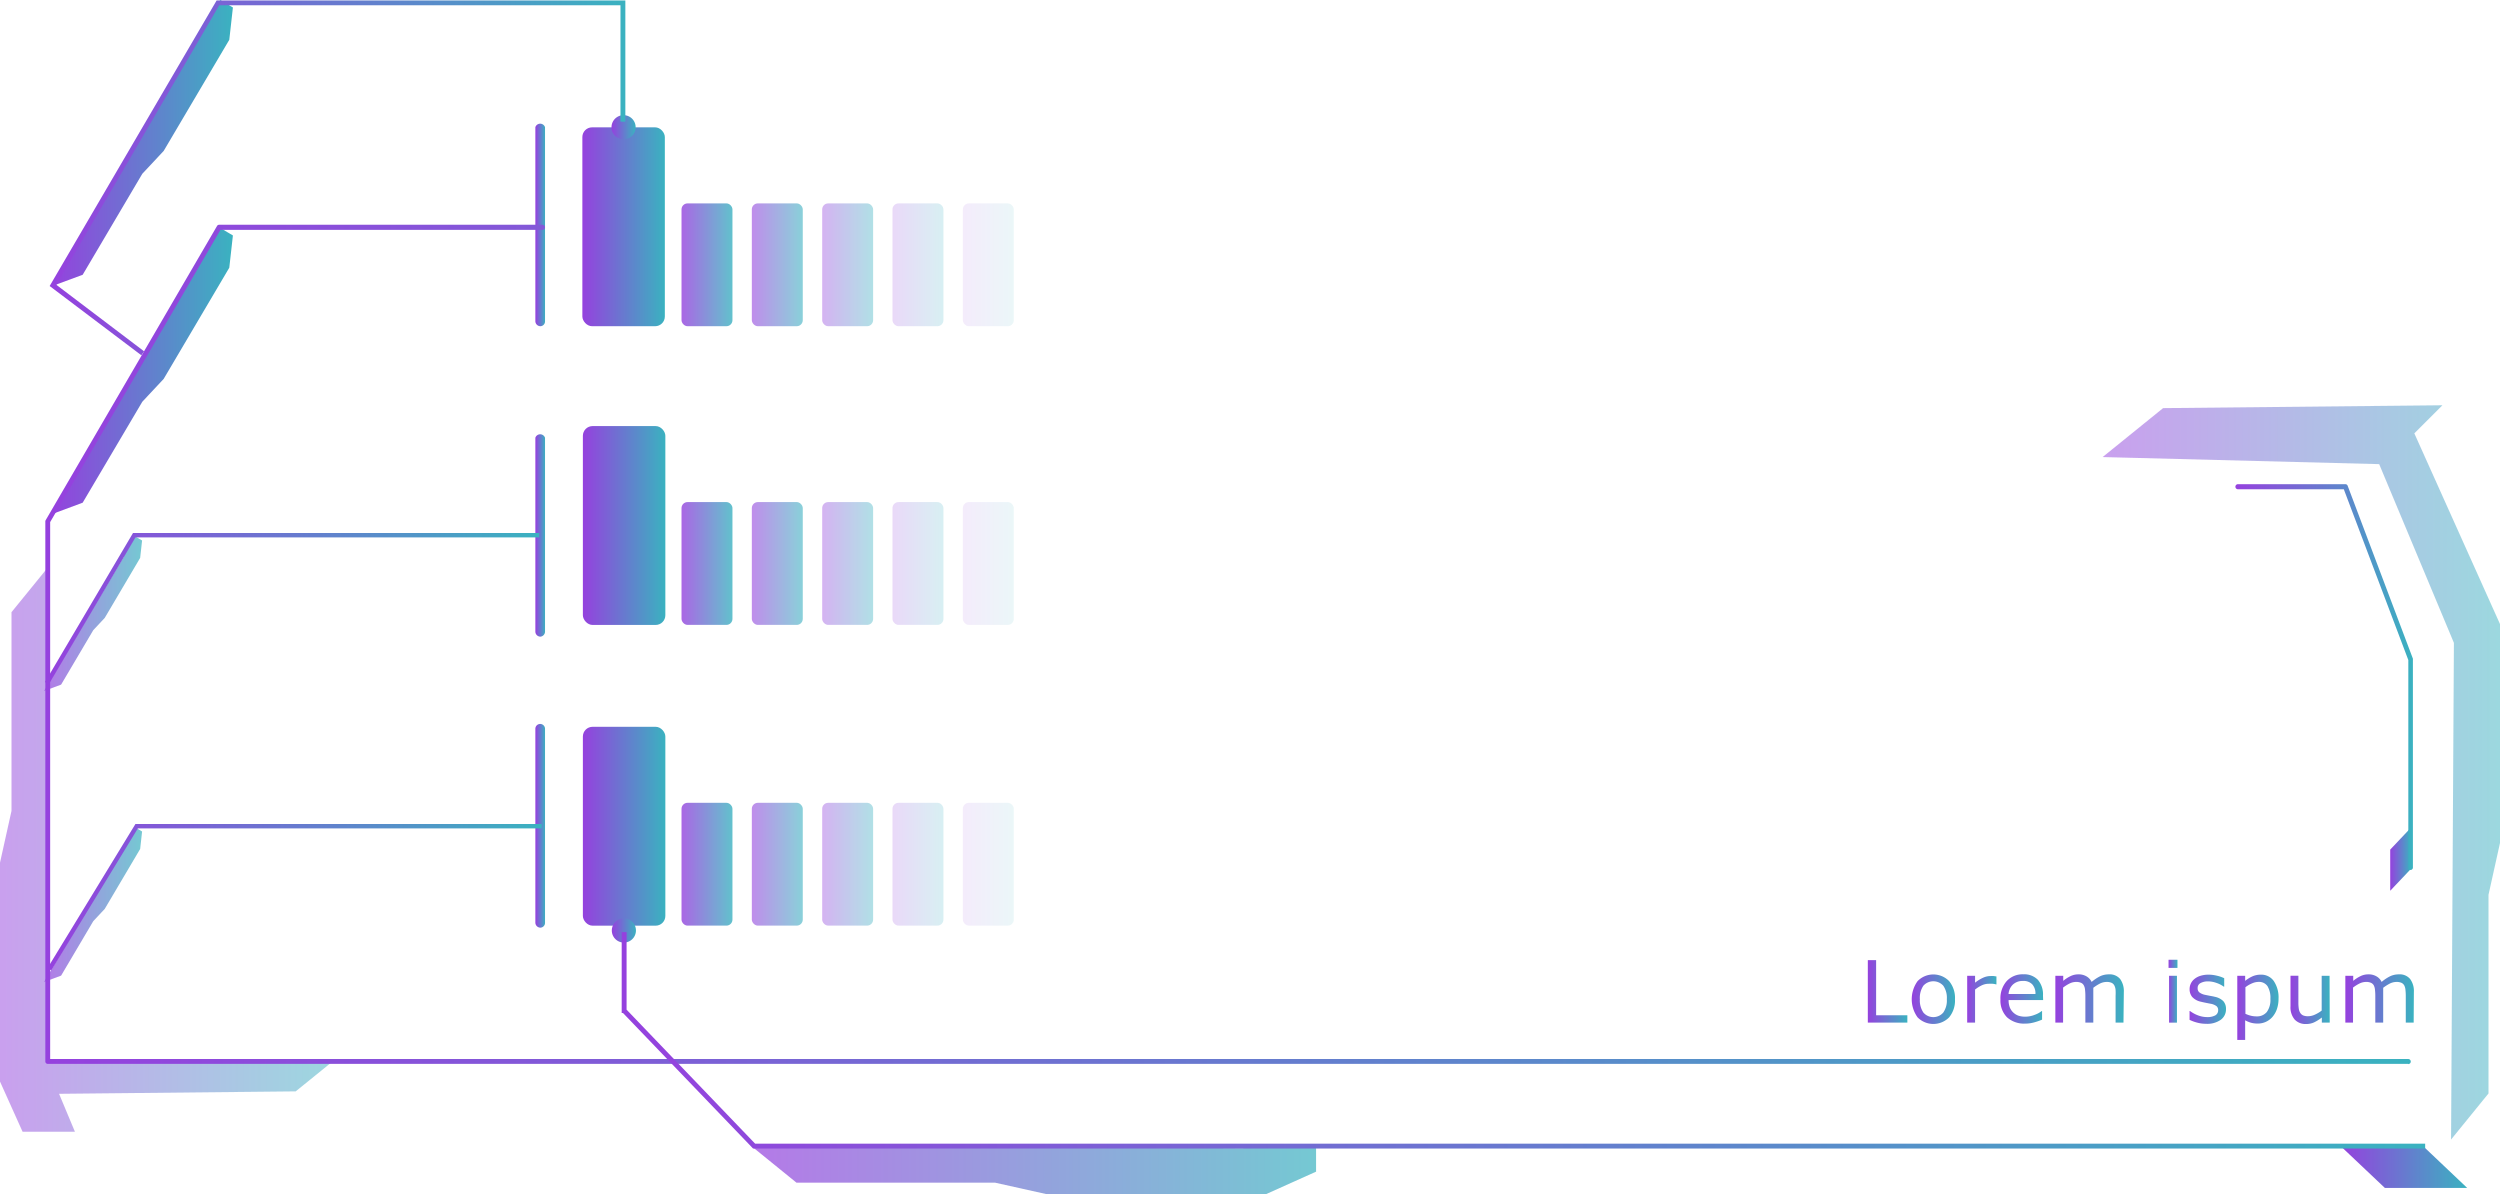 <svg xmlns="http://www.w3.org/2000/svg" xmlns:xlink="http://www.w3.org/1999/xlink" viewBox="0 0 491.4 234.74"><defs><style>.cls-1,.cls-2{opacity:0.5;}.cls-1{fill:url(#New_Gradient_Swatch_2);}.cls-2{fill:url(#New_Gradient_Swatch_2-2);}.cls-3,.cls-5,.cls-6{opacity:0.7;}.cls-3{fill:url(#New_Gradient_Swatch_2-3);}.cls-4{fill:url(#New_Gradient_Swatch_2-4);}.cls-5{fill:url(#New_Gradient_Swatch_2-5);}.cls-6{fill:url(#New_Gradient_Swatch_2-6);}.cls-7{fill:url(#New_Gradient_Swatch_2-7);}.cls-8{fill:url(#New_Gradient_Swatch_2-8);}.cls-9{fill:url(#New_Gradient_Swatch_2-9);}.cls-10{fill:url(#New_Gradient_Swatch_2-10);}.cls-11{fill:url(#New_Gradient_Swatch_2-11);}.cls-12{fill:url(#New_Gradient_Swatch_2-12);}.cls-13{fill:url(#New_Gradient_Swatch_2-13);}.cls-14{fill:url(#New_Gradient_Swatch_2-14);}.cls-15{fill:url(#New_Gradient_Swatch_2-15);}.cls-16{fill:url(#New_Gradient_Swatch_2-16);}.cls-17{fill:url(#New_Gradient_Swatch_2-17);}.cls-18{fill:url(#New_Gradient_Swatch_2-18);}.cls-19{fill:url(#New_Gradient_Swatch_2-19);}.cls-20{fill:url(#New_Gradient_Swatch_2-20);}.cls-21{fill:url(#New_Gradient_Swatch_2-21);}.cls-22,.cls-27,.cls-32{opacity:0.8;}.cls-22{fill:url(#New_Gradient_Swatch_2-22);}.cls-23,.cls-28,.cls-33{opacity:0.6;}.cls-23{fill:url(#New_Gradient_Swatch_2-23);}.cls-24,.cls-29,.cls-34{opacity:0.4;}.cls-24{fill:url(#New_Gradient_Swatch_2-24);}.cls-25,.cls-30,.cls-35{opacity:0.2;}.cls-25{fill:url(#New_Gradient_Swatch_2-25);}.cls-26,.cls-31,.cls-36{opacity:0.1;}.cls-26{fill:url(#New_Gradient_Swatch_2-26);}.cls-27{fill:url(#New_Gradient_Swatch_2-27);}.cls-28{fill:url(#New_Gradient_Swatch_2-28);}.cls-29{fill:url(#New_Gradient_Swatch_2-29);}.cls-30{fill:url(#New_Gradient_Swatch_2-30);}.cls-31{fill:url(#New_Gradient_Swatch_2-31);}.cls-32{fill:url(#New_Gradient_Swatch_2-32);}.cls-33{fill:url(#New_Gradient_Swatch_2-33);}.cls-34{fill:url(#New_Gradient_Swatch_2-34);}.cls-35{fill:url(#New_Gradient_Swatch_2-35);}.cls-36{fill:url(#New_Gradient_Swatch_2-36);}.cls-37{fill:url(#New_Gradient_Swatch_2-37);}.cls-38{fill:url(#New_Gradient_Swatch_2-38);}.cls-39{fill:url(#New_Gradient_Swatch_2-39);}.cls-40{fill:url(#New_Gradient_Swatch_2-40);}.cls-41{fill:url(#New_Gradient_Swatch_2-41);}.cls-42{fill:url(#New_Gradient_Swatch_2-42);}.cls-43{fill:url(#New_Gradient_Swatch_2-43);}.cls-44{fill:url(#New_Gradient_Swatch_2-44);}.cls-45{fill:url(#New_Gradient_Swatch_2-45);}.cls-46{fill:url(#New_Gradient_Swatch_2-46);}.cls-47{fill:url(#New_Gradient_Swatch_2-47);}.cls-48{fill:url(#New_Gradient_Swatch_2-48);}</style><linearGradient id="New_Gradient_Swatch_2" x1="413.29" y1="151.82" x2="491.4" y2="151.82" gradientUnits="userSpaceOnUse"><stop offset="0" stop-color="#9541de"/><stop offset="1" stop-color="#3ab2c0"/></linearGradient><linearGradient id="New_Gradient_Swatch_2-2" x1="0" y1="166.87" x2="65.97" y2="166.87" xlink:href="#New_Gradient_Swatch_2"/><linearGradient id="New_Gradient_Swatch_2-3" x1="147.86" y1="230.07" x2="258.69" y2="230.07" xlink:href="#New_Gradient_Swatch_2"/><linearGradient id="New_Gradient_Swatch_2-4" x1="10.06" y1="72.96" x2="45.78" y2="72.96" xlink:href="#New_Gradient_Swatch_2"/><linearGradient id="New_Gradient_Swatch_2-5" x1="8.67" y1="120.63" x2="27.93" y2="120.63" xlink:href="#New_Gradient_Swatch_2"/><linearGradient id="New_Gradient_Swatch_2-6" x1="8.67" y1="177.83" x2="27.93" y2="177.83" xlink:href="#New_Gradient_Swatch_2"/><linearGradient id="New_Gradient_Swatch_2-7" x1="10.06" y1="28.15" x2="45.78" y2="28.15" xlink:href="#New_Gradient_Swatch_2"/><linearGradient id="New_Gradient_Swatch_2-8" x1="460.07" y1="229.39" x2="484.95" y2="229.39" xlink:href="#New_Gradient_Swatch_2"/><linearGradient id="New_Gradient_Swatch_2-9" x1="469.82" y1="168.87" x2="473.93" y2="168.87" xlink:href="#New_Gradient_Swatch_2"/><linearGradient id="New_Gradient_Swatch_2-10" x1="439.42" y1="133.1" x2="474.33" y2="133.1" xlink:href="#New_Gradient_Swatch_2"/><linearGradient id="New_Gradient_Swatch_2-11" x1="367.14" y1="194.87" x2="374.91" y2="194.87" xlink:href="#New_Gradient_Swatch_2"/><linearGradient id="New_Gradient_Swatch_2-12" x1="375.77" y1="196.41" x2="384.27" y2="196.41" xlink:href="#New_Gradient_Swatch_2"/><linearGradient id="New_Gradient_Swatch_2-13" x1="386.67" y1="196.41" x2="392.42" y2="196.41" xlink:href="#New_Gradient_Swatch_2"/><linearGradient id="New_Gradient_Swatch_2-14" x1="393.23" y1="196.38" x2="401.6" y2="196.38" xlink:href="#New_Gradient_Swatch_2"/><linearGradient id="New_Gradient_Swatch_2-15" x1="403.95" y1="196.28" x2="417.39" y2="196.28" xlink:href="#New_Gradient_Swatch_2"/><linearGradient id="New_Gradient_Swatch_2-16" x1="426.24" y1="194.83" x2="427.99" y2="194.83" xlink:href="#New_Gradient_Swatch_2"/><linearGradient id="New_Gradient_Swatch_2-17" x1="430.34" y1="196.41" x2="437.54" y2="196.41" xlink:href="#New_Gradient_Swatch_2"/><linearGradient id="New_Gradient_Swatch_2-18" x1="439.76" y1="197.98" x2="447.87" y2="197.98" xlink:href="#New_Gradient_Swatch_2"/><linearGradient id="New_Gradient_Swatch_2-19" x1="450.22" y1="196.53" x2="457.93" y2="196.53" xlink:href="#New_Gradient_Swatch_2"/><linearGradient id="New_Gradient_Swatch_2-20" x1="460.98" y1="196.28" x2="474.43" y2="196.28" xlink:href="#New_Gradient_Swatch_2"/><linearGradient id="New_Gradient_Swatch_2-21" x1="114.47" y1="44.58" x2="130.68" y2="44.58" xlink:href="#New_Gradient_Swatch_2"/><linearGradient id="New_Gradient_Swatch_2-22" x1="133.96" y1="52.05" x2="143.97" y2="52.05" xlink:href="#New_Gradient_Swatch_2"/><linearGradient id="New_Gradient_Swatch_2-23" x1="147.78" y1="52.05" x2="157.79" y2="52.05" xlink:href="#New_Gradient_Swatch_2"/><linearGradient id="New_Gradient_Swatch_2-24" x1="161.61" y1="52.05" x2="171.62" y2="52.05" xlink:href="#New_Gradient_Swatch_2"/><linearGradient id="New_Gradient_Swatch_2-25" x1="175.43" y1="52.05" x2="185.44" y2="52.05" xlink:href="#New_Gradient_Swatch_2"/><linearGradient id="New_Gradient_Swatch_2-26" x1="189.26" y1="52.05" x2="199.27" y2="52.05" xlink:href="#New_Gradient_Swatch_2"/><linearGradient id="New_Gradient_Swatch_2-27" x1="133.96" y1="110.76" x2="143.97" y2="110.76" xlink:href="#New_Gradient_Swatch_2"/><linearGradient id="New_Gradient_Swatch_2-28" x1="147.78" y1="110.76" x2="157.79" y2="110.76" xlink:href="#New_Gradient_Swatch_2"/><linearGradient id="New_Gradient_Swatch_2-29" x1="161.61" y1="110.76" x2="171.62" y2="110.76" xlink:href="#New_Gradient_Swatch_2"/><linearGradient id="New_Gradient_Swatch_2-30" x1="175.43" y1="110.76" x2="185.44" y2="110.76" xlink:href="#New_Gradient_Swatch_2"/><linearGradient id="New_Gradient_Swatch_2-31" x1="189.26" y1="110.76" x2="199.27" y2="110.76" xlink:href="#New_Gradient_Swatch_2"/><linearGradient id="New_Gradient_Swatch_2-32" x1="133.96" y1="169.87" x2="143.97" y2="169.87" xlink:href="#New_Gradient_Swatch_2"/><linearGradient id="New_Gradient_Swatch_2-33" x1="147.78" y1="169.87" x2="157.79" y2="169.87" xlink:href="#New_Gradient_Swatch_2"/><linearGradient id="New_Gradient_Swatch_2-34" x1="161.61" y1="169.87" x2="171.62" y2="169.87" xlink:href="#New_Gradient_Swatch_2"/><linearGradient id="New_Gradient_Swatch_2-35" x1="175.43" y1="169.87" x2="185.44" y2="169.87" xlink:href="#New_Gradient_Swatch_2"/><linearGradient id="New_Gradient_Swatch_2-36" x1="189.26" y1="169.87" x2="199.27" y2="169.87" xlink:href="#New_Gradient_Swatch_2"/><linearGradient id="New_Gradient_Swatch_2-37" x1="114.57" y1="103.29" x2="130.78" y2="103.29" xlink:href="#New_Gradient_Swatch_2"/><linearGradient id="New_Gradient_Swatch_2-38" x1="114.57" y1="162.4" x2="130.78" y2="162.4" xlink:href="#New_Gradient_Swatch_2"/><linearGradient id="New_Gradient_Swatch_2-39" x1="105.28" y1="44.1" x2="107.18" y2="44.1" xlink:href="#New_Gradient_Swatch_2"/><linearGradient id="New_Gradient_Swatch_2-40" x1="105.28" y1="162.32" x2="107.18" y2="162.32" xlink:href="#New_Gradient_Swatch_2"/><linearGradient id="New_Gradient_Swatch_2-41" x1="8.91" y1="126.65" x2="473.84" y2="126.65" xlink:href="#New_Gradient_Swatch_2"/><linearGradient id="New_Gradient_Swatch_2-42" x1="120.21" y1="24.95" x2="124.94" y2="24.95" xlink:href="#New_Gradient_Swatch_2"/><linearGradient id="New_Gradient_Swatch_2-43" x1="120.31" y1="182.9" x2="125.04" y2="182.9" xlink:href="#New_Gradient_Swatch_2"/><linearGradient id="New_Gradient_Swatch_2-44" x1="122.2" y1="204.48" x2="476.69" y2="204.48" xlink:href="#New_Gradient_Swatch_2"/><linearGradient id="New_Gradient_Swatch_2-45" x1="9.76" y1="34.96" x2="122.92" y2="34.96" xlink:href="#New_Gradient_Swatch_2"/><linearGradient id="New_Gradient_Swatch_2-46" x1="9.33" y1="176.36" x2="106.47" y2="176.36" xlink:href="#New_Gradient_Swatch_2"/><linearGradient id="New_Gradient_Swatch_2-47" x1="105.28" y1="105.12" x2="107.18" y2="105.12" xlink:href="#New_Gradient_Swatch_2"/><linearGradient id="New_Gradient_Swatch_2-48" x1="8.85" y1="119.63" x2="105.99" y2="119.63" xlink:href="#New_Gradient_Swatch_2"/></defs><title>menu_11_purple_blue</title><g id="Layer_2" data-name="Layer 2"><g id="Layer_1-2" data-name="Layer 1"><polygon class="cls-1" points="474.56 85.18 480.08 79.66 425.18 80.22 413.29 89.84 467.65 91.23 482.34 126.36 481.78 223.99 489.14 214.93 489.14 175.88 491.4 165.69 491.4 122.67 474.56 85.18"/><polygon class="cls-2" points="65.97 208.16 9.06 208.16 9.62 111.28 2.26 120.33 2.26 159.39 0 169.57 0 212.59 4.44 222.46 14.73 222.46 11.61 215 58.12 214.52 65.97 208.16"/><polygon class="cls-3" points="244.39 225.41 244.39 225.68 197.87 225.41 147.86 225.41 156.56 232.47 195.61 232.47 205.8 234.74 248.81 234.74 258.69 230.3 258.69 225.41 244.39 225.41"/><polygon class="cls-4" points="39 52.07 39.14 52.16 25.05 75.71 10.06 101.11 16.25 98.81 27.97 78.97 32.17 74.48 45.07 52.62 45.78 46.28 43.29 44.81 39 52.07"/><polygon class="cls-5" points="24.28 109.37 24.35 109.41 16.76 122.11 8.67 135.81 12.01 134.57 18.33 123.87 20.59 121.45 27.55 109.66 27.93 106.24 26.59 105.45 24.28 109.37"/><polygon class="cls-6" points="24.28 166.57 24.35 166.62 16.76 179.31 8.67 193.01 12.01 191.77 18.33 181.07 20.59 178.65 27.55 166.87 27.93 163.44 26.59 162.65 24.28 166.57"/><polygon class="cls-7" points="39 7.26 39.14 7.35 25.05 30.9 10.06 56.3 16.25 54.01 27.97 34.16 32.17 29.67 45.07 7.82 45.78 1.47 43.29 0 39 7.26"/><polygon class="cls-8" points="476.27 225.27 460.07 225.27 468.77 233.5 484.95 233.5 476.27 225.27"/><polygon class="cls-9" points="473.93 170.75 473.93 162.65 469.82 167 469.82 175.09 473.93 170.75"/><path class="cls-10" d="M473.85,171a.47.47,0,0,1-.47-.47V129.74L460.7,96.17H439.89a.48.48,0,0,1,0-1H461a.48.48,0,0,1,.45.3l12.83,34a.51.51,0,0,1,0,.17v40.87A.47.47,0,0,1,473.85,171Z"/><path class="cls-11" d="M374.91,201h-7.77V188.73h1.63v10.83h6.14Z"/><path class="cls-12" d="M384.27,196.41a5.18,5.18,0,0,1-1.15,3.56,4.35,4.35,0,0,1-6.2,0,6.09,6.09,0,0,1,0-7.12,4.32,4.32,0,0,1,6.2,0A5.18,5.18,0,0,1,384.27,196.41Zm-1.6,0a4.19,4.19,0,0,0-.7-2.66,2.63,2.63,0,0,0-3.91,0,4.25,4.25,0,0,0-.69,2.66,4.21,4.21,0,0,0,.7,2.63,2.58,2.58,0,0,0,3.89,0A4.14,4.14,0,0,0,382.67,196.41Z"/><path class="cls-13" d="M392.42,193.49h-.08a4.31,4.31,0,0,0-.67-.12,5.88,5.88,0,0,0-.77,0,3.25,3.25,0,0,0-1.39.32,6.66,6.66,0,0,0-1.29.82V201h-1.55V191.8h1.55v1.36a7.27,7.27,0,0,1,1.63-1,3.49,3.49,0,0,1,1.44-.31,4.47,4.47,0,0,1,.59,0l.54.08Z"/><path class="cls-14" d="M401.6,196.57h-6.79a4,4,0,0,0,.25,1.48,2.85,2.85,0,0,0,.7,1,2.9,2.9,0,0,0,1,.6,4.17,4.17,0,0,0,1.3.19,5.08,5.08,0,0,0,1.89-.37,4.67,4.67,0,0,0,1.36-.74h.08v1.69a11.19,11.19,0,0,1-1.6.55,6.36,6.36,0,0,1-1.71.23,5,5,0,0,1-3.58-1.24,4.68,4.68,0,0,1-1.29-3.53,5.08,5.08,0,0,1,1.23-3.59,4.23,4.23,0,0,1,3.25-1.33,3.74,3.74,0,0,1,2.88,1.09,4.41,4.41,0,0,1,1,3.09Zm-1.51-1.19a2.72,2.72,0,0,0-.62-1.89,2.34,2.34,0,0,0-1.84-.67,2.75,2.75,0,0,0-2,.73,2.83,2.83,0,0,0-.83,1.83Z"/><path class="cls-15" d="M417.39,201h-1.55v-5.24a10.71,10.71,0,0,0,0-1.15,2.39,2.39,0,0,0-.23-.88,1.18,1.18,0,0,0-.54-.54,2.33,2.33,0,0,0-1-.18,3,3,0,0,0-1.31.32,8.56,8.56,0,0,0-1.3.83c0,.13,0,.28,0,.44s0,.34,0,.5V201H409.9v-5.24a10.57,10.57,0,0,0-.06-1.16,2.21,2.21,0,0,0-.23-.88,1.11,1.11,0,0,0-.54-.53,2.33,2.33,0,0,0-1-.18,2.87,2.87,0,0,0-1.28.31,8.08,8.08,0,0,0-1.27.8V201H404V191.8h1.55v1a6.74,6.74,0,0,1,1.45-.94,3.49,3.49,0,0,1,1.53-.34,3,3,0,0,1,1.6.4,2.46,2.46,0,0,1,1,1.09,8.42,8.42,0,0,1,1.71-1.14,4.05,4.05,0,0,1,1.66-.35,2.68,2.68,0,0,1,2.24.92,4.09,4.09,0,0,1,.72,2.57Z"/><path class="cls-16" d="M428,190.25h-1.75v-1.6H428Zm-.1,10.76h-1.55V191.8h1.55Z"/><path class="cls-17" d="M437.54,198.36a2.52,2.52,0,0,1-1,2.07,4.55,4.55,0,0,1-2.85.81,7,7,0,0,1-1.88-.25,8.2,8.2,0,0,1-1.43-.53v-1.74h.08a6.41,6.41,0,0,0,1.63.88,5,5,0,0,0,1.73.32,3.26,3.26,0,0,0,1.6-.33,1.12,1.12,0,0,0,.58-1,1,1,0,0,0-.32-.82,2.76,2.76,0,0,0-1.2-.48l-.86-.17c-.36-.07-.68-.14-1-.22a3.22,3.22,0,0,1-1.72-.94,2.35,2.35,0,0,1-.51-1.53,2.53,2.53,0,0,1,.95-2,3.42,3.42,0,0,1,1.17-.62,5.33,5.33,0,0,1,1.6-.23,6.88,6.88,0,0,1,1.67.21,6.22,6.22,0,0,1,1.41.49v1.66h-.08a5.33,5.33,0,0,0-1.45-.74,4.94,4.94,0,0,0-1.66-.3,3,3,0,0,0-1.44.32,1.05,1.05,0,0,0-.59,1,1,1,0,0,0,.36.86,2.76,2.76,0,0,0,1.12.47l1,.2c.36.06.65.12.89.18a3.31,3.31,0,0,1,1.67.85A2.25,2.25,0,0,1,437.54,198.36Z"/><path class="cls-18" d="M447.87,196.29a6.3,6.3,0,0,1-.32,2.05,4.62,4.62,0,0,1-.91,1.58,3.77,3.77,0,0,1-2.85,1.27,5.13,5.13,0,0,1-1.29-.15,5.65,5.65,0,0,1-1.19-.49v3.86h-1.55V191.8h1.55v1a6.53,6.53,0,0,1,1.39-.87,4,4,0,0,1,1.65-.35,3,3,0,0,1,2.59,1.26A5.77,5.77,0,0,1,447.87,196.29Zm-1.6.05a4.42,4.42,0,0,0-.57-2.5A2,2,0,0,0,444,193a3.27,3.27,0,0,0-1.34.29,5.73,5.73,0,0,0-1.3.76v5.22a5.83,5.83,0,0,0,1.14.4,4.89,4.89,0,0,0,1.07.11,2.47,2.47,0,0,0,2-.87A4,4,0,0,0,446.27,196.34Z"/><path class="cls-19" d="M457.93,201h-1.55v-1a7.9,7.9,0,0,1-1.51.95,3.69,3.69,0,0,1-1.58.33,2.91,2.91,0,0,1-2.26-.89,3.73,3.73,0,0,1-.81-2.6v-6h1.55V197a8.24,8.24,0,0,0,.07,1.2,2.18,2.18,0,0,0,.28.86,1.34,1.34,0,0,0,.58.53,2.52,2.52,0,0,0,1,.16,3.23,3.23,0,0,0,1.31-.31,6.51,6.51,0,0,0,1.34-.8V191.8h1.55Z"/><path class="cls-20" d="M474.43,201h-1.55v-5.24a10.65,10.65,0,0,0-.06-1.15,2.4,2.4,0,0,0-.22-.88,1.25,1.25,0,0,0-.55-.54,2.33,2.33,0,0,0-1-.18,3,3,0,0,0-1.31.32,9.09,9.09,0,0,0-1.3.83c0,.13,0,.28,0,.44s0,.34,0,.5V201h-1.55v-5.24a10.57,10.57,0,0,0-.06-1.16,2.4,2.4,0,0,0-.22-.88,1.18,1.18,0,0,0-.55-.53,2.27,2.27,0,0,0-1-.18,2.9,2.9,0,0,0-1.28.31,8.08,8.08,0,0,0-1.27.8V201H461V191.8h1.55v1a7,7,0,0,1,1.45-.94,3.5,3.5,0,0,1,1.54-.34,3,3,0,0,1,1.59.4,2.41,2.41,0,0,1,1,1.09,8.19,8.19,0,0,1,1.72-1.14,4,4,0,0,1,1.65-.35,2.67,2.67,0,0,1,2.24.92,4,4,0,0,1,.73,2.57Z"/><rect class="cls-21" x="114.47" y="25.03" width="16.21" height="39.09" rx="1.91"/><rect class="cls-22" x="133.96" y="39.98" width="10.01" height="24.14" rx="1.18"/><rect class="cls-23" x="147.78" y="39.98" width="10.01" height="24.14" rx="1.18"/><rect class="cls-24" x="161.61" y="39.98" width="10.01" height="24.14" rx="1.18"/><rect class="cls-25" x="175.43" y="39.98" width="10.01" height="24.14" rx="1.18"/><rect class="cls-26" x="189.26" y="39.98" width="10.01" height="24.14" rx="1.18"/><rect class="cls-27" x="133.96" y="98.69" width="10.01" height="24.14" rx="1.18"/><rect class="cls-28" x="147.78" y="98.69" width="10.01" height="24.14" rx="1.18"/><rect class="cls-29" x="161.61" y="98.69" width="10.01" height="24.14" rx="1.18"/><rect class="cls-30" x="175.43" y="98.69" width="10.01" height="24.14" rx="1.18"/><rect class="cls-31" x="189.26" y="98.69" width="10.01" height="24.14" rx="1.18"/><rect class="cls-32" x="133.96" y="157.8" width="10.01" height="24.14" rx="1.18"/><rect class="cls-33" x="147.78" y="157.8" width="10.01" height="24.14" rx="1.18"/><rect class="cls-34" x="161.61" y="157.8" width="10.01" height="24.14" rx="1.18"/><rect class="cls-35" x="175.43" y="157.8" width="10.01" height="24.14" rx="1.18"/><rect class="cls-36" x="189.26" y="157.8" width="10.01" height="24.14" rx="1.18"/><rect class="cls-37" x="114.57" y="83.75" width="16.21" height="39.09" rx="1.91"/><rect class="cls-38" x="114.57" y="142.86" width="16.21" height="39.09" rx="1.91"/><path class="cls-39" d="M106.23,64.12a1,1,0,0,1-1-1V25a1,1,0,0,1,1.9,0V63.17A.94.94,0,0,1,106.23,64.12Z"/><path class="cls-40" d="M106.23,182.34a1,1,0,0,1-1-1V143.25a.95.95,0,1,1,1.9,0v38.14A.94.94,0,0,1,106.23,182.34Z"/><path class="cls-41" d="M473.36,209.12H9.38a.48.48,0,0,1-.47-.48V102.5a.48.48,0,0,1,.06-.24L42.66,44.42a.46.46,0,0,1,.41-.24h63.56a.48.48,0,1,1,0,1H43.34L9.86,102.62V208.16h463.5a.48.48,0,1,1,0,1Z"/><path class="cls-42" d="M124.94,25a2.37,2.37,0,1,1-2.37-2.36A2.37,2.37,0,0,1,124.94,25Z"/><path class="cls-43" d="M125,182.9a2.37,2.37,0,1,1-2.36-2.37A2.36,2.36,0,0,1,125,182.9Z"/><polygon class="cls-44" points="148.43 224.8 123.16 198.46 123.16 183.22 122.2 183.22 122.2 197.46 122.2 198.84 122.2 199.11 122.45 199.11 148.02 225.75 476.69 225.75 476.69 224.8 148.43 224.8"/><polygon class="cls-45" points="27.78 69.83 9.76 56.22 42.58 0.09 122.92 0.09 122.92 23.92 121.96 23.92 121.96 1.04 43.09 1.04 11.07 55.98 28.33 69.06 27.78 69.83"/><polygon class="cls-46" points="10.07 190.75 9.33 190.3 26.62 161.97 106.47 161.97 106.47 162.83 27.1 162.83 10.07 190.75"/><path class="cls-47" d="M106.23,125.14a1,1,0,0,1-1-1V86.05a1,1,0,0,1,1.9,0v38.14A1,1,0,0,1,106.23,125.14Z"/><polygon class="cls-48" points="9.6 134.49 8.85 134.06 26.14 104.77 105.99 104.77 105.99 105.63 26.63 105.63 9.6 134.49"/></g></g></svg>